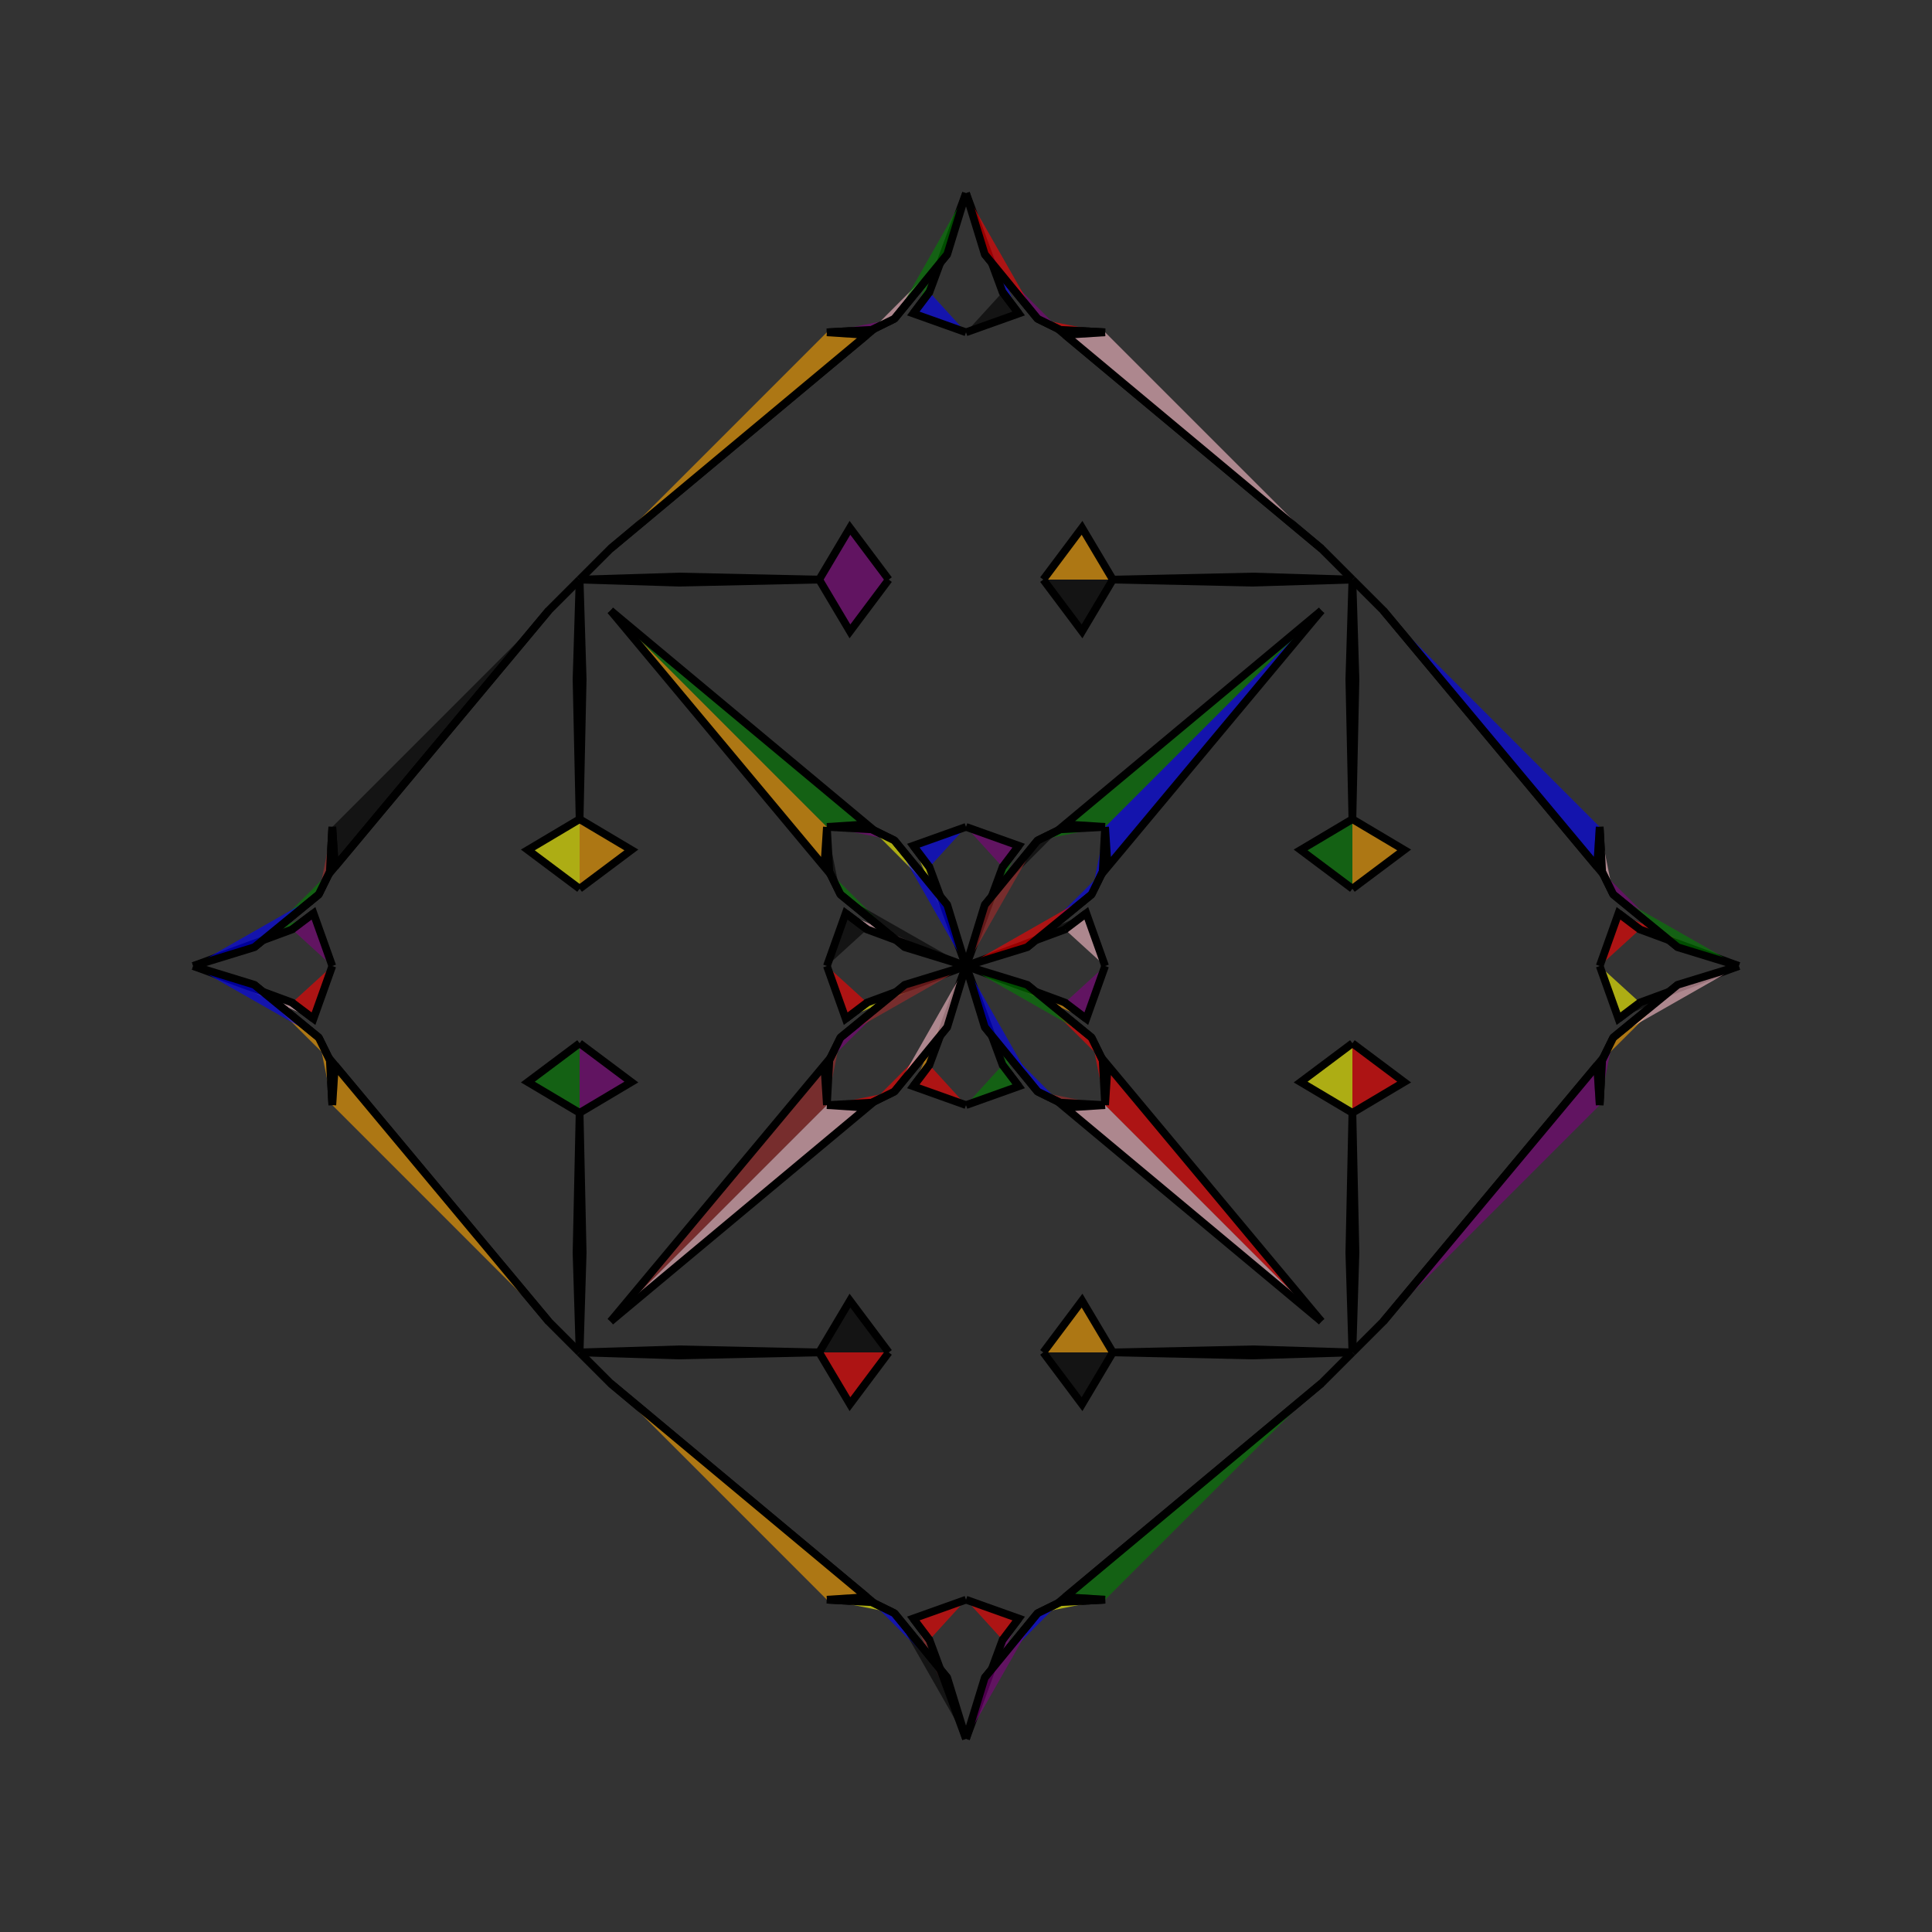 <?xml version="1.0" encoding="UTF-8"?>
<svg xmlns="http://www.w3.org/2000/svg" xmlns:xlink="http://www.w3.org/1999/xlink"
     width="250" height="250" viewBox="-125.0 -125.0 250 250">
<rect x="-125.0" y="-125.0" width="250" height="250" fill="#333333" stroke="none"/>
<defs>
</defs>
<path d="M0.0,-0.0 L12.804,-4.733 L15.566,-6.821" fill="black" fill-opacity="0.6" stroke="black" stroke-width="1" />
<path d="M0.0,-0.0 L12.804,4.733 L15.566,6.821" fill="orange" fill-opacity="0.6" stroke="black" stroke-width="1" />
<path d="M12.804,-4.733 L15.566,-6.821 L18.0,-0.0" fill="pink" fill-opacity="0.6" stroke="black" stroke-width="1" />
<path d="M12.804,4.733 L15.566,6.821 L18.0,-0.0" fill="purple" fill-opacity="0.6" stroke="black" stroke-width="1" />
<path d="M12.833,81.67 L18.0,82.0 L12.176,82.318" fill="blue" fill-opacity="0.6" stroke="black" stroke-width="1" />
<path d="M12.833,-81.67 L18.0,-82.0 L12.176,-82.318" fill="red" fill-opacity="0.6" stroke="black" stroke-width="1" />
<path d="M50.0,-10.0 L43.302,-15.017 L50.0,-19.0" fill="green" fill-opacity="0.6" stroke="black" stroke-width="1" />
<path d="M50.0,10.0 L43.302,15.017 L50.0,19.0" fill="yellow" fill-opacity="0.6" stroke="black" stroke-width="1" />
<path d="M50.0,-19.0 L49.603,-37.109 L50.0,-50.0" fill="blue" fill-opacity="0.6" stroke="black" stroke-width="1" />
<path d="M50.0,19.0 L49.603,37.109 L50.0,50.0" fill="pink" fill-opacity="0.6" stroke="black" stroke-width="1" />
<path d="M50.0,50.0 L46.0,54.0 L12.833,81.67" fill="orange" fill-opacity="0.6" stroke="black" stroke-width="1" />
<path d="M50.0,-50.0 L46.0,-54.0 L12.833,-81.67" fill="black" fill-opacity="0.6" stroke="black" stroke-width="1" />
<path d="M46.0,-46.0 L18.33,-12.833 L18.0,-18.0" fill="blue" fill-opacity="0.6" stroke="black" stroke-width="1" />
<path d="M46.0,46.0 L18.33,12.833 L18.0,18.0" fill="red" fill-opacity="0.6" stroke="black" stroke-width="1" />
<path d="M18.0,-18.0 L17.682,-12.176 L16.244,-9.255" fill="blue" fill-opacity="0.6" stroke="black" stroke-width="1" />
<path d="M18.0,18.0 L17.682,12.176 L16.244,9.255" fill="red" fill-opacity="0.6" stroke="black" stroke-width="1" />
<path d="M17.682,-12.176 L16.244,-9.255 L7.897,-2.424" fill="blue" fill-opacity="0.6" stroke="black" stroke-width="1" />
<path d="M17.682,12.176 L16.244,9.255 L7.897,2.424" fill="red" fill-opacity="0.6" stroke="black" stroke-width="1" />
<path d="M16.244,-9.255 L7.897,-2.424 L0.0,-0.0" fill="red" fill-opacity="0.6" stroke="black" stroke-width="1" />
<path d="M16.244,9.255 L7.897,2.424 L0.0,-0.0" fill="green" fill-opacity="0.6" stroke="black" stroke-width="1" />
<path d="M0.0,-0.0 L-12.804,-4.733 L-15.566,-6.821" fill="pink" fill-opacity="0.6" stroke="black" stroke-width="1" />
<path d="M0.0,-0.0 L-12.804,4.733 L-15.566,6.821" fill="yellow" fill-opacity="0.6" stroke="black" stroke-width="1" />
<path d="M-12.804,-4.733 L-15.566,-6.821 L-18.0,-0.0" fill="black" fill-opacity="0.6" stroke="black" stroke-width="1" />
<path d="M-12.804,4.733 L-15.566,6.821 L-18.0,-0.0" fill="red" fill-opacity="0.6" stroke="black" stroke-width="1" />
<path d="M-12.833,81.67 L-18.0,82.0 L-12.176,82.318" fill="yellow" fill-opacity="0.6" stroke="black" stroke-width="1" />
<path d="M-12.833,-81.67 L-18.0,-82.0 L-12.176,-82.318" fill="brown" fill-opacity="0.6" stroke="black" stroke-width="1" />
<path d="M-50.0,-10.0 L-43.302,-15.017 L-50.0,-19.0" fill="orange" fill-opacity="0.6" stroke="black" stroke-width="1" />
<path d="M-50.0,10.0 L-43.302,15.017 L-50.0,19.0" fill="purple" fill-opacity="0.6" stroke="black" stroke-width="1" />
<path d="M-50.0,-19.0 L-49.603,-37.109 L-50.0,-50.0" fill="red" fill-opacity="0.6" stroke="black" stroke-width="1" />
<path d="M-50.0,19.0 L-49.603,37.109 L-50.0,50.0" fill="yellow" fill-opacity="0.6" stroke="black" stroke-width="1" />
<path d="M-50.0,50.0 L-46.0,54.0 L-12.833,81.67" fill="pink" fill-opacity="0.6" stroke="black" stroke-width="1" />
<path d="M-50.0,-50.0 L-46.0,-54.0 L-12.833,-81.67" fill="yellow" fill-opacity="0.6" stroke="black" stroke-width="1" />
<path d="M-46.0,-46.0 L-18.33,-12.833 L-18.0,-18.0" fill="orange" fill-opacity="0.6" stroke="black" stroke-width="1" />
<path d="M-46.0,46.0 L-18.33,12.833 L-18.0,18.0" fill="brown" fill-opacity="0.6" stroke="black" stroke-width="1" />
<path d="M-18.0,-18.0 L-17.682,-12.176 L-16.244,-9.255" fill="black" fill-opacity="0.6" stroke="black" stroke-width="1" />
<path d="M-18.0,18.0 L-17.682,12.176 L-16.244,9.255" fill="brown" fill-opacity="0.6" stroke="black" stroke-width="1" />
<path d="M-17.682,-12.176 L-16.244,-9.255 L-7.897,-2.424" fill="green" fill-opacity="0.6" stroke="black" stroke-width="1" />
<path d="M-17.682,12.176 L-16.244,9.255 L-7.897,2.424" fill="purple" fill-opacity="0.6" stroke="black" stroke-width="1" />
<path d="M-16.244,-9.255 L-7.897,-2.424 L0.0,-0.0" fill="black" fill-opacity="0.6" stroke="black" stroke-width="1" />
<path d="M-16.244,9.255 L-7.897,2.424 L0.0,-0.0" fill="brown" fill-opacity="0.6" stroke="black" stroke-width="1" />
<path d="M100.0,-0.0 L87.196,4.733 L84.434,6.821" fill="black" fill-opacity="0.6" stroke="black" stroke-width="1" />
<path d="M100.0,-0.0 L87.196,-4.733 L84.434,-6.821" fill="red" fill-opacity="0.6" stroke="black" stroke-width="1" />
<path d="M87.196,4.733 L84.434,6.821 L82.0,-0.0" fill="yellow" fill-opacity="0.6" stroke="black" stroke-width="1" />
<path d="M87.196,-4.733 L84.434,-6.821 L82.0,-0.0" fill="red" fill-opacity="0.6" stroke="black" stroke-width="1" />
<path d="M81.67,12.833 L82.0,18.0 L82.318,12.176" fill="blue" fill-opacity="0.6" stroke="black" stroke-width="1" />
<path d="M81.67,-12.833 L82.0,-18.0 L82.318,-12.176" fill="purple" fill-opacity="0.6" stroke="black" stroke-width="1" />
<path d="M50.0,10.0 L56.698,15.017 L50.0,19.0" fill="red" fill-opacity="0.6" stroke="black" stroke-width="1" />
<path d="M50.0,-10.0 L56.698,-15.017 L50.0,-19.0" fill="orange" fill-opacity="0.6" stroke="black" stroke-width="1" />
<path d="M50.0,19.0 L50.397,37.109 L50.0,50.0" fill="red" fill-opacity="0.6" stroke="black" stroke-width="1" />
<path d="M50.0,-19.0 L50.397,-37.109 L50.0,-50.0" fill="orange" fill-opacity="0.6" stroke="black" stroke-width="1" />
<path d="M50.0,50.0 L54.0,46.0 L81.67,12.833" fill="blue" fill-opacity="0.6" stroke="black" stroke-width="1" />
<path d="M50.0,-50.0 L54.0,-46.0 L81.67,-12.833" fill="pink" fill-opacity="0.6" stroke="black" stroke-width="1" />
<path d="M54.0,46.0 L81.67,12.833 L82.0,18.0" fill="purple" fill-opacity="0.6" stroke="black" stroke-width="1" />
<path d="M54.0,-46.0 L81.67,-12.833 L82.0,-18.0" fill="blue" fill-opacity="0.6" stroke="black" stroke-width="1" />
<path d="M82.0,18.0 L82.318,12.176 L83.756,9.255" fill="purple" fill-opacity="0.6" stroke="black" stroke-width="1" />
<path d="M82.0,-18.0 L82.318,-12.176 L83.756,-9.255" fill="pink" fill-opacity="0.6" stroke="black" stroke-width="1" />
<path d="M82.318,12.176 L83.756,9.255 L92.103,2.424" fill="orange" fill-opacity="0.6" stroke="black" stroke-width="1" />
<path d="M82.318,-12.176 L83.756,-9.255 L92.103,-2.424" fill="purple" fill-opacity="0.6" stroke="black" stroke-width="1" />
<path d="M83.756,9.255 L92.103,2.424 L100.0,-0.0" fill="pink" fill-opacity="0.6" stroke="black" stroke-width="1" />
<path d="M83.756,-9.255 L92.103,-2.424 L100.0,-0.0" fill="green" fill-opacity="0.6" stroke="black" stroke-width="1" />
<path d="M0.0,-0.0 L4.733,-12.804 L6.821,-15.566" fill="green" fill-opacity="0.6" stroke="black" stroke-width="1" />
<path d="M0.0,-0.0 L4.733,12.804 L6.821,15.566" fill="green" fill-opacity="0.6" stroke="black" stroke-width="1" />
<path d="M0.0,100.0 L4.733,87.196 L6.821,84.434" fill="purple" fill-opacity="0.6" stroke="black" stroke-width="1" />
<path d="M0.0,-100.0 L4.733,-87.196 L6.821,-84.434" fill="blue" fill-opacity="0.6" stroke="black" stroke-width="1" />
<path d="M4.733,-12.804 L6.821,-15.566 L0.0,-18.0" fill="purple" fill-opacity="0.6" stroke="black" stroke-width="1" />
<path d="M4.733,12.804 L6.821,15.566 L0.0,18.0" fill="green" fill-opacity="0.6" stroke="black" stroke-width="1" />
<path d="M4.733,87.196 L6.821,84.434 L0.0,82.0" fill="red" fill-opacity="0.6" stroke="black" stroke-width="1" />
<path d="M4.733,-87.196 L6.821,-84.434 L0.0,-82.0" fill="black" fill-opacity="0.6" stroke="black" stroke-width="1" />
<path d="M10.0,-50.0 L15.017,-43.302 L19.0,-50.0" fill="black" fill-opacity="0.6" stroke="black" stroke-width="1" />
<path d="M10.0,50.0 L15.017,43.302 L19.0,50.0" fill="orange" fill-opacity="0.6" stroke="black" stroke-width="1" />
<path d="M10.0,50.0 L15.017,56.698 L19.0,50.0" fill="black" fill-opacity="0.6" stroke="black" stroke-width="1" />
<path d="M10.0,-50.0 L15.017,-56.698 L19.0,-50.0" fill="orange" fill-opacity="0.6" stroke="black" stroke-width="1" />
<path d="M19.0,-50.0 L37.109,-49.603 L50.0,-50.0" fill="pink" fill-opacity="0.6" stroke="black" stroke-width="1" />
<path d="M19.0,50.0 L37.109,49.603 L50.0,50.0" fill="purple" fill-opacity="0.6" stroke="black" stroke-width="1" />
<path d="M19.0,50.0 L37.109,50.397 L50.0,50.0" fill="blue" fill-opacity="0.6" stroke="black" stroke-width="1" />
<path d="M19.0,-50.0 L37.109,-50.397 L50.0,-50.0" fill="red" fill-opacity="0.6" stroke="black" stroke-width="1" />
<path d="M46.0,-46.0 L12.833,-18.33 L18.0,-18.0" fill="green" fill-opacity="0.6" stroke="black" stroke-width="1" />
<path d="M46.0,46.0 L12.833,18.33 L18.0,18.0" fill="pink" fill-opacity="0.6" stroke="black" stroke-width="1" />
<path d="M46.0,54.0 L12.833,81.67 L18.0,82.0" fill="green" fill-opacity="0.6" stroke="black" stroke-width="1" />
<path d="M46.0,-54.0 L12.833,-81.67 L18.0,-82.0" fill="pink" fill-opacity="0.6" stroke="black" stroke-width="1" />
<path d="M18.0,-18.0 L12.176,-17.682 L9.255,-16.244" fill="green" fill-opacity="0.6" stroke="black" stroke-width="1" />
<path d="M18.0,18.0 L12.176,17.682 L9.255,16.244" fill="brown" fill-opacity="0.6" stroke="black" stroke-width="1" />
<path d="M18.0,82.0 L12.176,82.318 L9.255,83.756" fill="yellow" fill-opacity="0.6" stroke="black" stroke-width="1" />
<path d="M18.0,-82.0 L12.176,-82.318 L9.255,-83.756" fill="red" fill-opacity="0.6" stroke="black" stroke-width="1" />
<path d="M12.176,-17.682 L9.255,-16.244 L2.424,-7.897" fill="black" fill-opacity="0.6" stroke="black" stroke-width="1" />
<path d="M12.176,17.682 L9.255,16.244 L2.424,7.897" fill="blue" fill-opacity="0.6" stroke="black" stroke-width="1" />
<path d="M12.176,82.318 L9.255,83.756 L2.424,92.103" fill="blue" fill-opacity="0.6" stroke="black" stroke-width="1" />
<path d="M12.176,-82.318 L9.255,-83.756 L2.424,-92.103" fill="purple" fill-opacity="0.6" stroke="black" stroke-width="1" />
<path d="M9.255,-16.244 L2.424,-7.897 L0.0,-0.0" fill="brown" fill-opacity="0.6" stroke="black" stroke-width="1" />
<path d="M9.255,16.244 L2.424,7.897 L0.0,-0.0" fill="blue" fill-opacity="0.6" stroke="black" stroke-width="1" />
<path d="M9.255,83.756 L2.424,92.103 L0.0,100.0" fill="purple" fill-opacity="0.6" stroke="black" stroke-width="1" />
<path d="M9.255,-83.756 L2.424,-92.103 L0.0,-100.0" fill="red" fill-opacity="0.6" stroke="black" stroke-width="1" />
<path d="M0.0,100.0 L-4.733,87.196 L-6.821,84.434" fill="brown" fill-opacity="0.6" stroke="black" stroke-width="1" />
<path d="M0.0,-0.0 L-4.733,-12.804 L-6.821,-15.566" fill="yellow" fill-opacity="0.6" stroke="black" stroke-width="1" />
<path d="M0.0,-0.0 L-4.733,12.804 L-6.821,15.566" fill="orange" fill-opacity="0.6" stroke="black" stroke-width="1" />
<path d="M0.0,-100.0 L-4.733,-87.196 L-6.821,-84.434" fill="green" fill-opacity="0.6" stroke="black" stroke-width="1" />
<path d="M-4.733,87.196 L-6.821,84.434 L0.0,82.0" fill="red" fill-opacity="0.6" stroke="black" stroke-width="1" />
<path d="M-4.733,-12.804 L-6.821,-15.566 L0.0,-18.0" fill="blue" fill-opacity="0.6" stroke="black" stroke-width="1" />
<path d="M-4.733,12.804 L-6.821,15.566 L0.0,18.0" fill="red" fill-opacity="0.6" stroke="black" stroke-width="1" />
<path d="M-4.733,-87.196 L-6.821,-84.434 L0.0,-82.0" fill="blue" fill-opacity="0.6" stroke="black" stroke-width="1" />
<path d="M-10.0,50.0 L-15.017,56.698 L-19.0,50.0" fill="red" fill-opacity="0.6" stroke="black" stroke-width="1" />
<path d="M-10.0,-50.0 L-15.017,-43.302 L-19.0,-50.0" fill="purple" fill-opacity="0.6" stroke="black" stroke-width="1" />
<path d="M-10.0,50.0 L-15.017,43.302 L-19.0,50.0" fill="black" fill-opacity="0.6" stroke="black" stroke-width="1" />
<path d="M-10.0,-50.0 L-15.017,-56.698 L-19.0,-50.0" fill="purple" fill-opacity="0.6" stroke="black" stroke-width="1" />
<path d="M-19.0,50.0 L-37.109,50.397 L-50.0,50.0" fill="green" fill-opacity="0.6" stroke="black" stroke-width="1" />
<path d="M-19.0,-50.0 L-37.109,-49.603 L-50.0,-50.0" fill="red" fill-opacity="0.6" stroke="black" stroke-width="1" />
<path d="M-19.0,50.0 L-37.109,49.603 L-50.0,50.0" fill="blue" fill-opacity="0.6" stroke="black" stroke-width="1" />
<path d="M-19.0,-50.0 L-37.109,-50.397 L-50.0,-50.0" fill="green" fill-opacity="0.6" stroke="black" stroke-width="1" />
<path d="M-46.0,54.0 L-12.833,81.67 L-18.0,82.0" fill="orange" fill-opacity="0.6" stroke="black" stroke-width="1" />
<path d="M-46.0,-46.0 L-12.833,-18.33 L-18.0,-18.0" fill="green" fill-opacity="0.6" stroke="black" stroke-width="1" />
<path d="M-46.0,46.0 L-12.833,18.33 L-18.0,18.0" fill="pink" fill-opacity="0.6" stroke="black" stroke-width="1" />
<path d="M-46.0,-54.0 L-12.833,-81.67 L-18.0,-82.0" fill="orange" fill-opacity="0.6" stroke="black" stroke-width="1" />
<path d="M-18.0,82.0 L-12.176,82.318 L-9.255,83.756" fill="yellow" fill-opacity="0.6" stroke="black" stroke-width="1" />
<path d="M-18.0,-18.0 L-12.176,-17.682 L-9.255,-16.244" fill="purple" fill-opacity="0.6" stroke="black" stroke-width="1" />
<path d="M-18.0,18.0 L-12.176,17.682 L-9.255,16.244" fill="red" fill-opacity="0.6" stroke="black" stroke-width="1" />
<path d="M-18.0,-82.0 L-12.176,-82.318 L-9.255,-83.756" fill="purple" fill-opacity="0.6" stroke="black" stroke-width="1" />
<path d="M-12.176,82.318 L-9.255,83.756 L-2.424,92.103" fill="blue" fill-opacity="0.6" stroke="black" stroke-width="1" />
<path d="M-12.176,-17.682 L-9.255,-16.244 L-2.424,-7.897" fill="yellow" fill-opacity="0.6" stroke="black" stroke-width="1" />
<path d="M-12.176,17.682 L-9.255,16.244 L-2.424,7.897" fill="red" fill-opacity="0.6" stroke="black" stroke-width="1" />
<path d="M-12.176,-82.318 L-9.255,-83.756 L-2.424,-92.103" fill="pink" fill-opacity="0.6" stroke="black" stroke-width="1" />
<path d="M-9.255,83.756 L-2.424,92.103 L0.0,100.0" fill="black" fill-opacity="0.6" stroke="black" stroke-width="1" />
<path d="M-9.255,-16.244 L-2.424,-7.897 L0.0,-0.0" fill="blue" fill-opacity="0.6" stroke="black" stroke-width="1" />
<path d="M-9.255,16.244 L-2.424,7.897 L0.0,-0.0" fill="pink" fill-opacity="0.6" stroke="black" stroke-width="1" />
<path d="M-9.255,-83.756 L-2.424,-92.103 L0.0,-100.0" fill="green" fill-opacity="0.6" stroke="black" stroke-width="1" />
<path d="M-100.0,-0.0 L-87.196,-4.733 L-84.434,-6.821" fill="green" fill-opacity="0.6" stroke="black" stroke-width="1" />
<path d="M-100.0,-0.0 L-87.196,4.733 L-84.434,6.821" fill="pink" fill-opacity="0.6" stroke="black" stroke-width="1" />
<path d="M-87.196,-4.733 L-84.434,-6.821 L-82.0,-0.0" fill="purple" fill-opacity="0.6" stroke="black" stroke-width="1" />
<path d="M-87.196,4.733 L-84.434,6.821 L-82.0,-0.0" fill="red" fill-opacity="0.6" stroke="black" stroke-width="1" />
<path d="M-81.67,-12.833 L-82.0,-18.0 L-82.318,-12.176" fill="blue" fill-opacity="0.6" stroke="black" stroke-width="1" />
<path d="M-81.67,12.833 L-82.0,18.0 L-82.318,12.176" fill="black" fill-opacity="0.6" stroke="black" stroke-width="1" />
<path d="M-50.0,-10.0 L-56.698,-15.017 L-50.0,-19.0" fill="yellow" fill-opacity="0.6" stroke="black" stroke-width="1" />
<path d="M-50.0,10.0 L-56.698,15.017 L-50.0,19.0" fill="green" fill-opacity="0.6" stroke="black" stroke-width="1" />
<path d="M-50.0,-19.0 L-50.397,-37.109 L-50.0,-50.0" fill="red" fill-opacity="0.6" stroke="black" stroke-width="1" />
<path d="M-50.0,19.0 L-50.397,37.109 L-50.0,50.0" fill="black" fill-opacity="0.6" stroke="black" stroke-width="1" />
<path d="M-50.0,-50.0 L-54.0,-46.0 L-81.67,-12.833" fill="pink" fill-opacity="0.6" stroke="black" stroke-width="1" />
<path d="M-50.0,50.0 L-54.0,46.0 L-81.67,12.833" fill="blue" fill-opacity="0.6" stroke="black" stroke-width="1" />
<path d="M-54.0,-46.0 L-81.67,-12.833 L-82.0,-18.0" fill="black" fill-opacity="0.6" stroke="black" stroke-width="1" />
<path d="M-54.0,46.0 L-81.67,12.833 L-82.0,18.0" fill="orange" fill-opacity="0.6" stroke="black" stroke-width="1" />
<path d="M-82.0,-18.0 L-82.318,-12.176 L-83.756,-9.255" fill="brown" fill-opacity="0.6" stroke="black" stroke-width="1" />
<path d="M-82.0,18.0 L-82.318,12.176 L-83.756,9.255" fill="orange" fill-opacity="0.6" stroke="black" stroke-width="1" />
<path d="M-82.318,-12.176 L-83.756,-9.255 L-92.103,-2.424" fill="green" fill-opacity="0.6" stroke="black" stroke-width="1" />
<path d="M-82.318,12.176 L-83.756,9.255 L-92.103,2.424" fill="orange" fill-opacity="0.6" stroke="black" stroke-width="1" />
<path d="M-83.756,-9.255 L-92.103,-2.424 L-100.0,-0.0" fill="blue" fill-opacity="0.6" stroke="black" stroke-width="1" />
<path d="M-83.756,9.255 L-92.103,2.424 L-100.0,-0.0" fill="blue" fill-opacity="0.6" stroke="black" stroke-width="1" />
</svg>